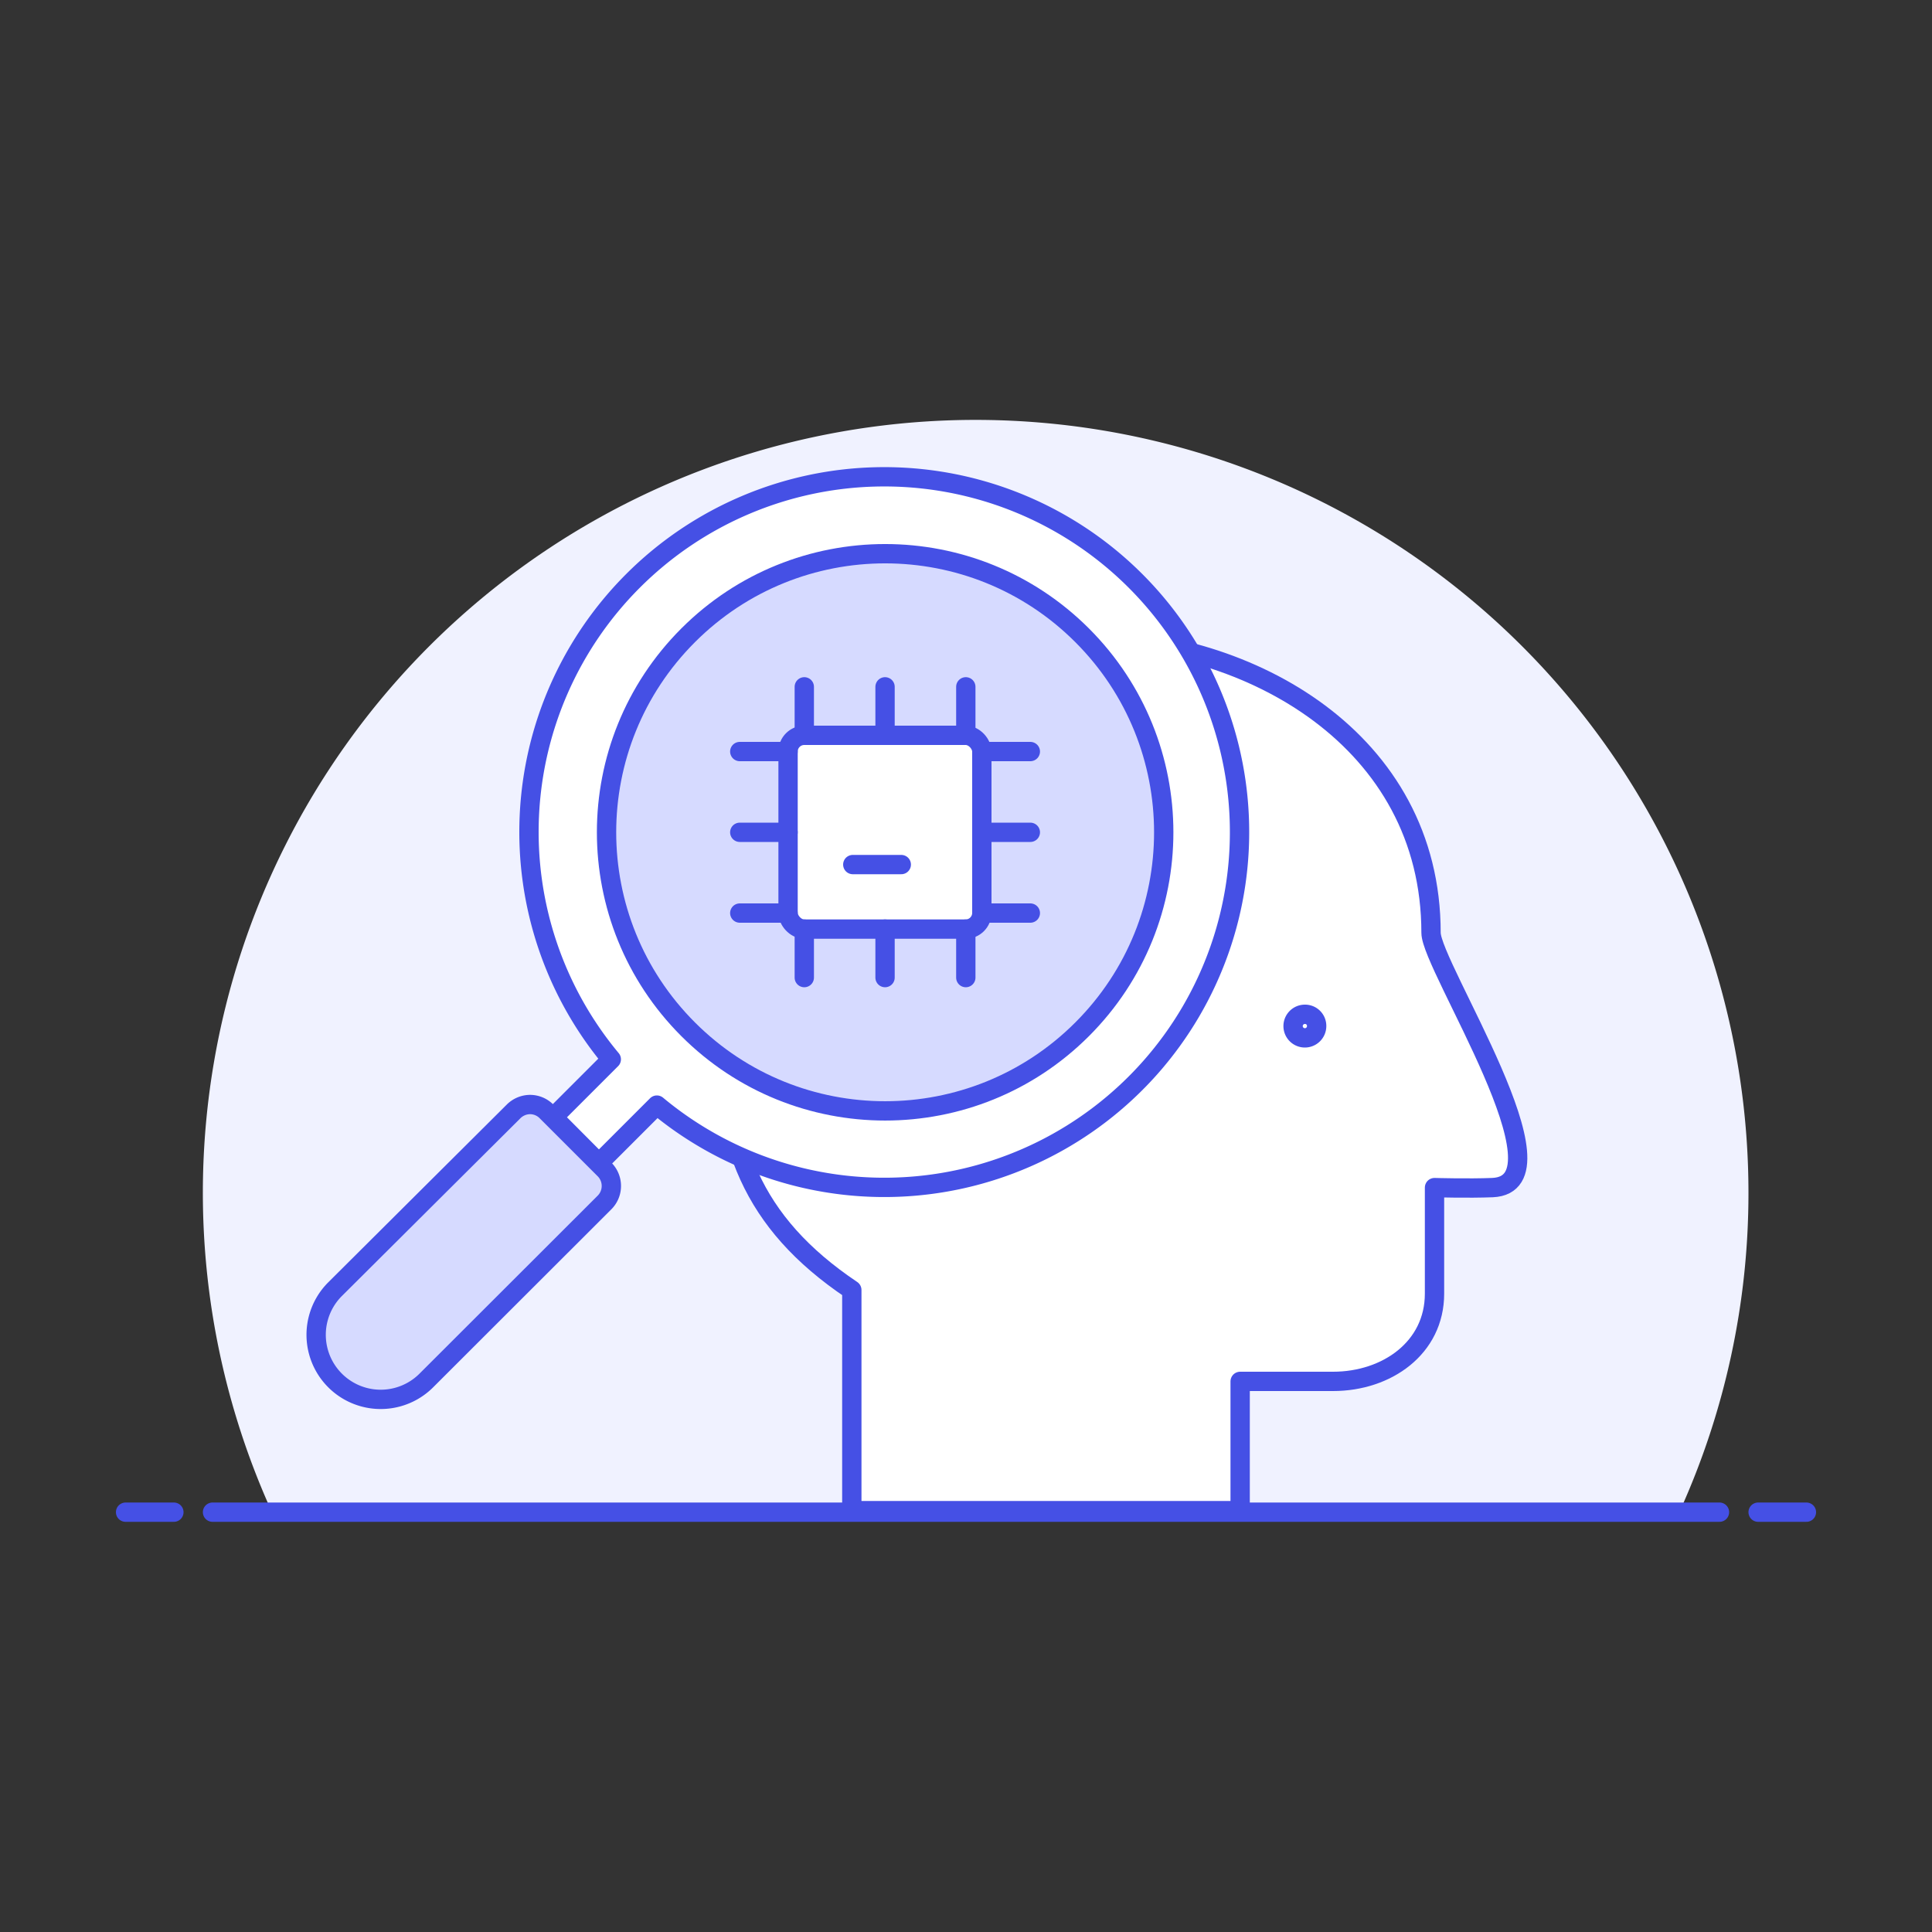 <svg id="Layer_1" data-name="Layer 1" xmlns="http://www.w3.org/2000/svg" viewBox="0 0 100 100"><rect x="0" y="0" width="100" height="100" fill="#333333" stroke="none"/><defs><style>.cls-1{fill:#f0f2ff;}.cls-2{fill:none;}.cls-2,.cls-4{stroke:#4550e5;stroke-linecap:round;stroke-linejoin:round;}.cls-3,.cls-4{fill:#fff;}.cls-5{fill:#d6daff;}</style></defs><title>chip-head</title><path class="cls-1" d="M90.5,61.73a40,40,0,1,0-76.44,16.5H86.94A39.88,39.88,0,0,0,90.5,61.73Z"/><line class="cls-2" x1="11" y1="78.27" x2="89" y2="78.27"/><line class="cls-2" x1="6.5" y1="78.27" x2="9" y2="78.27"/><line class="cls-2" x1="91" y1="78.27" x2="93.5" y2="78.27"/><path class="cls-3" d="M74.07,48.28c0-10-9.41-15.23-18-15.23-12.25,0-18.67,9.44-18.67,20.06,0,6,1.45,10.14,6.69,13.66V78.19H64.19V71.5H69c2.79,0,5.25-1.74,5.25-4.54V61.47s1.74.05,3,0C81.48,61.29,74.07,50,74.07,48.28Z"/><path class="cls-2" d="M74.07,48.28c0-10-9.41-15.23-18-15.23-12.25,0-18.67,9.44-18.67,20.06,0,6,1.45,10.14,6.69,13.66V78.19H64.19V71.5H69c2.79,0,5.25-1.74,5.25-4.54V61.47s1.74.05,3,0C81.48,61.29,74.07,50,74.07,48.28Z"/><path class="cls-4" d="M32.76,30.07A18.39,18.39,0,1,1,34,57.2l-3,3-2.36-2.37,3-3A18.38,18.38,0,0,1,32.76,30.07Z"/><circle class="cls-5" cx="45.81" cy="43.08" r="14.42" transform="translate(-17.04 45.01) rotate(-45)"/><path class="cls-5" d="M26.58,57.53a1.22,1.22,0,0,1,.86-.36,1.2,1.2,0,0,1,.85.36l3,3a1.21,1.21,0,0,1,0,1.71l-9.22,9.21a3.34,3.34,0,0,1-4.73-4.72Z"/><path class="cls-2" d="M26.58,57.53a1.22,1.22,0,0,1,.86-.36,1.2,1.2,0,0,1,.85.36l3,3a1.21,1.21,0,0,1,0,1.71l-9.22,9.21a3.34,3.34,0,0,1-4.73-4.72Z"/><circle class="cls-2" cx="45.81" cy="43.08" r="14.42" transform="translate(-17.04 45.01) rotate(-45)"/><rect class="cls-3" x="40.79" y="38.06" width="10.03" height="10.03" rx="0.84" ry="0.84"/><rect class="cls-2" x="40.79" y="38.06" width="10.03" height="10.03" rx="0.84" ry="0.84"/><line class="cls-2" x1="49.99" y1="38.06" x2="49.99" y2="35.55"/><line class="cls-2" x1="45.81" y1="38.06" x2="45.81" y2="35.55"/><line class="cls-2" x1="41.63" y1="38.06" x2="41.63" y2="35.55"/><line class="cls-2" x1="49.99" y1="50.6" x2="49.99" y2="48.09"/><line class="cls-2" x1="45.81" y1="50.6" x2="45.81" y2="48.09"/><line class="cls-2" x1="41.63" y1="50.6" x2="41.63" y2="48.09"/><line class="cls-2" x1="53.33" y1="38.9" x2="50.83" y2="38.9"/><line class="cls-2" x1="53.33" y1="43.08" x2="50.83" y2="43.08"/><line class="cls-2" x1="53.33" y1="47.26" x2="50.83" y2="47.26"/><line class="cls-2" x1="40.79" y1="38.9" x2="38.29" y2="38.9"/><line class="cls-2" x1="40.79" y1="43.08" x2="38.29" y2="43.08"/><line class="cls-2" x1="40.79" y1="47.26" x2="38.29" y2="47.26"/><line class="cls-2" x1="46.65" y1="44.75" x2="44.14" y2="44.75"/><path class="cls-2" d="M68.15,53.11a.61.61,0,1,1-.61-.61A.6.6,0,0,1,68.15,53.11Z"/></svg>